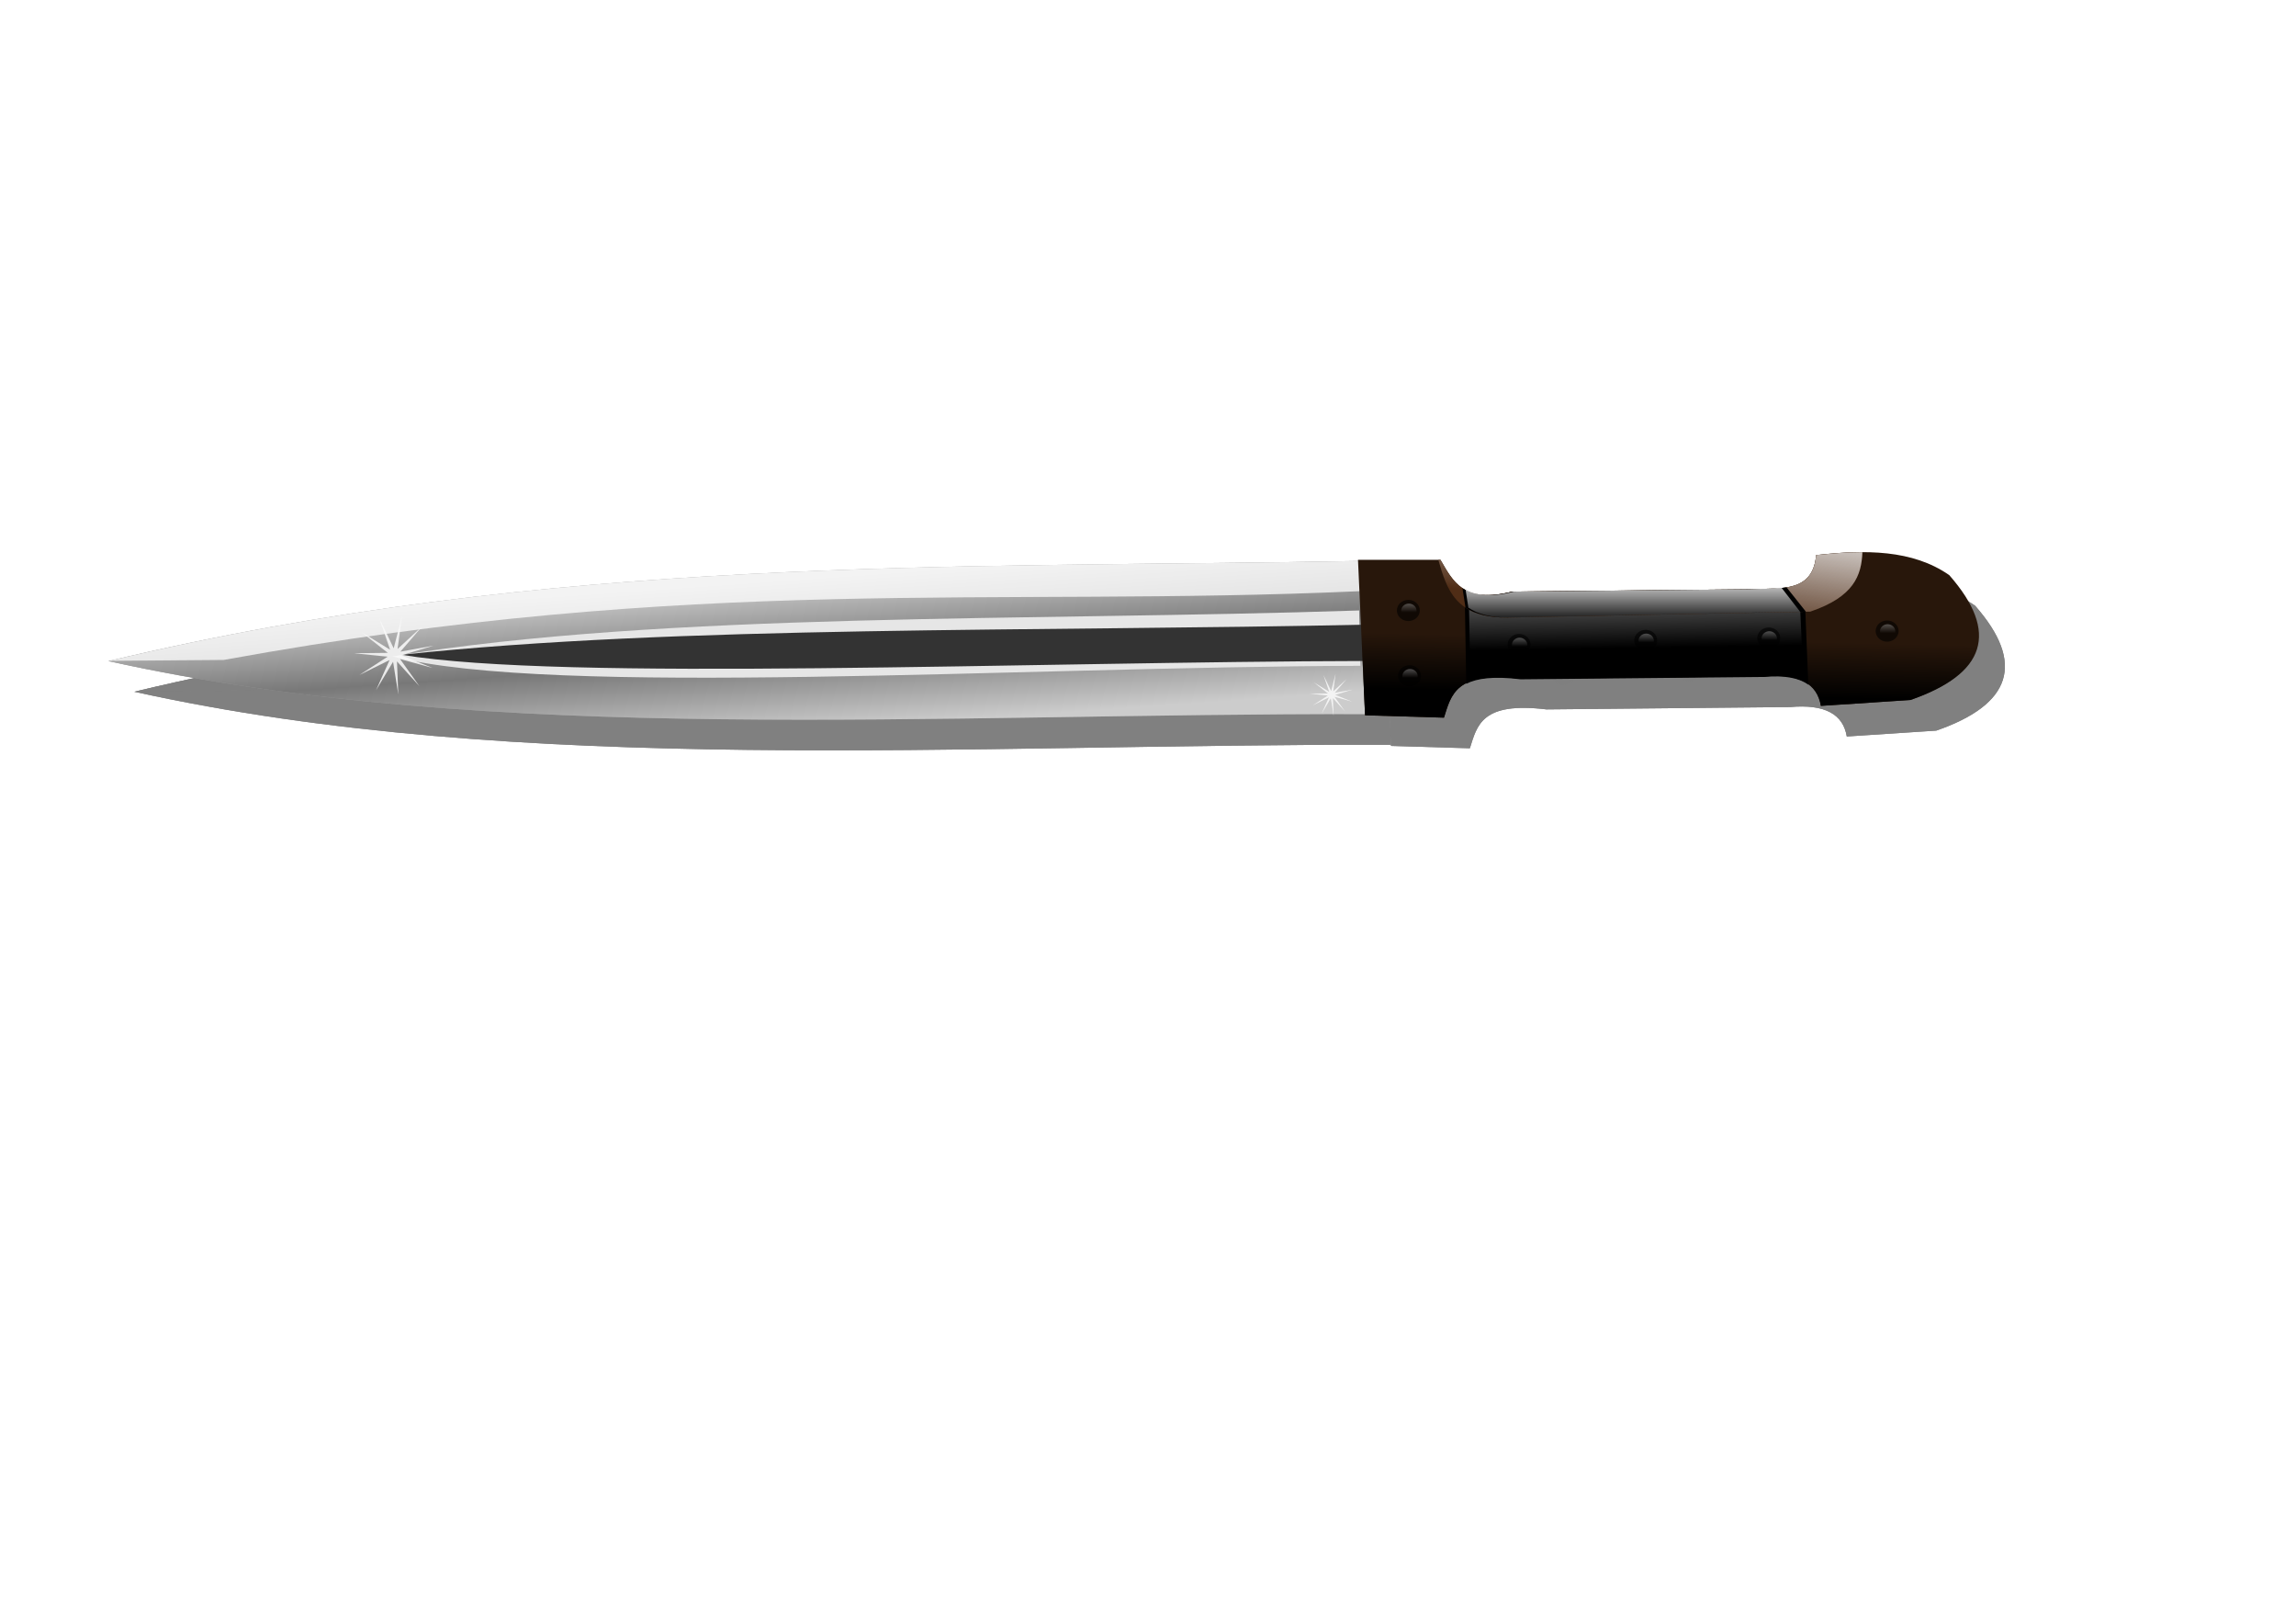 <?xml version="1.0" encoding="UTF-8" standalone="no"?>
<!-- Created with Inkscape (http://www.inkscape.org/) -->
<svg xmlns:dc="http://purl.org/dc/elements/1.1/" xmlns:cc="http://creativecommons.org/ns#" xmlns:rdf="http://www.w3.org/1999/02/22-rdf-syntax-ns#" xmlns:svg="http://www.w3.org/2000/svg" xmlns="http://www.w3.org/2000/svg" xmlns:xlink="http://www.w3.org/1999/xlink" xmlns:sodipodi="http://sodipodi.sourceforge.net/DTD/sodipodi-0.dtd" xmlns:inkscape="http://www.inkscape.org/namespaces/inkscape" width="297mm" height="210mm" id="svg2985" version="1.1" inkscape:version="0.48.3.1 r9886" sodipodi:docname="New document 2">
  <defs id="defs2987">
    <linearGradient inkscape:collect="always" id="linearGradient4332">
      <stop style="stop-color:#f2f2f2;stop-opacity:1;" offset="0" id="stop4334"/>
      <stop style="stop-color:#f2f2f2;stop-opacity:0;" offset="1" id="stop4336"/>
    </linearGradient>
    <linearGradient inkscape:collect="always" id="linearGradient4296">
      <stop style="stop-color:#ffffff;stop-opacity:1;" offset="0" id="stop4298"/>
      <stop style="stop-color:#ffffff;stop-opacity:0;" offset="1" id="stop4300"/>
    </linearGradient>
    <linearGradient inkscape:collect="always" id="linearGradient3971">
      <stop style="stop-color:#ececec;stop-opacity:1;" offset="0" id="stop3973"/>
      <stop style="stop-color:#ececec;stop-opacity:0;" offset="1" id="stop3975"/>
    </linearGradient>
    <linearGradient inkscape:collect="always" id="linearGradient3910">
      <stop style="stop-color:#e6e6e6;stop-opacity:1;" offset="0" id="stop3912"/>
      <stop style="stop-color:#e6e6e6;stop-opacity:0;" offset="1" id="stop3914"/>
    </linearGradient>
    <linearGradient inkscape:collect="always" id="linearGradient3890">
      <stop style="stop-color:#000000;stop-opacity:1;" offset="0" id="stop3892"/>
      <stop style="stop-color:#000000;stop-opacity:0;" offset="1" id="stop3894"/>
    </linearGradient>
    <linearGradient id="linearGradient3028">
      <stop style="stop-color:#cccccc;stop-opacity:1;" offset="0" id="stop3030"/>
      <stop id="stop3816" offset="0.5" style="stop-color:#787878;stop-opacity:1;"/>
      <stop style="stop-color:#cccccc;stop-opacity:1;" offset="1" id="stop3032"/>
    </linearGradient>
    <filter inkscape:collect="always" id="filter3830" x="-0.019" width="1.039" y="-0.277" height="1.554">
      <feGaussianBlur inkscape:collect="always" stdDeviation="3.797" id="feGaussianBlur3832"/>
    </filter>
    <filter inkscape:collect="always" id="filter3870" x="-0.013" width="1.025" y="-0.275" height="1.55">
      <feGaussianBlur inkscape:collect="always" stdDeviation="2.475" id="feGaussianBlur3872"/>
    </filter>
    <filter inkscape:collect="always" id="filter4037" x="-0.026" width="1.052" y="-0.325" height="1.649">
      <feGaussianBlur inkscape:collect="always" stdDeviation="6.603" id="feGaussianBlur4039"/>
    </filter>
    <filter inkscape:collect="always" id="filter4184" x="-0.026" width="1.052" y="-0.292" height="1.584">
      <feGaussianBlur inkscape:collect="always" stdDeviation="9.965" id="feGaussianBlur4186"/>
    </filter>
    <linearGradient inkscape:collect="always" xlink:href="#linearGradient3910" id="linearGradient4242" gradientUnits="userSpaceOnUse" x1="747.351" y1="316.111" x2="747.351" y2="328.204"/>
    <linearGradient inkscape:collect="always" xlink:href="#linearGradient3910" id="linearGradient4246" gradientUnits="userSpaceOnUse" x1="747.351" y1="316.111" x2="747.351" y2="328.204"/>
    <linearGradient inkscape:collect="always" xlink:href="#linearGradient3910" id="linearGradient4248" gradientUnits="userSpaceOnUse" x1="747.351" y1="316.111" x2="747.351" y2="328.204"/>
    <linearGradient inkscape:collect="always" xlink:href="#linearGradient3971" id="linearGradient4273" gradientUnits="userSpaceOnUse" x1="814.795" y1="256.369" x2="806.445" y2="314.528" gradientTransform="translate(-12.668,-14.971)"/>
    <linearGradient inkscape:collect="always" xlink:href="#linearGradient3890" id="linearGradient4277" gradientUnits="userSpaceOnUse" x1="813.931" y1="354.26" x2="814.507" y2="326.908" gradientTransform="translate(-12.668,-14.971)"/>
    <linearGradient inkscape:collect="always" xlink:href="#linearGradient3028" id="linearGradient4280" gradientUnits="userSpaceOnUse" x1="358.164" y1="301.5" x2="363.347" y2="375.206"/>
    <linearGradient inkscape:collect="always" xlink:href="#linearGradient4296" id="linearGradient4302" x1="798.87" y1="150.439" x2="799.684" y2="200.114" gradientUnits="userSpaceOnUse"/>
    <linearGradient inkscape:collect="always" xlink:href="#linearGradient3910" id="linearGradient4304" gradientUnits="userSpaceOnUse" x1="747.351" y1="316.111" x2="747.351" y2="328.204"/>
    <linearGradient inkscape:collect="always" xlink:href="#linearGradient3910" id="linearGradient4306" gradientUnits="userSpaceOnUse" x1="747.351" y1="316.111" x2="747.351" y2="328.204"/>
    <linearGradient inkscape:collect="always" xlink:href="#linearGradient3910" id="linearGradient4308" gradientUnits="userSpaceOnUse" x1="747.351" y1="316.111" x2="747.351" y2="328.204"/>
    <linearGradient inkscape:collect="always" xlink:href="#linearGradient3971" id="linearGradient4327" gradientUnits="userSpaceOnUse" gradientTransform="translate(-12.668,-14.971)" x1="814.795" y1="256.369" x2="806.445" y2="314.528"/>
    <linearGradient inkscape:collect="always" xlink:href="#linearGradient4332" id="linearGradient4338" x1="793.373" y1="281.752" x2="793.373" y2="305.164" gradientUnits="userSpaceOnUse" gradientTransform="matrix(0.975,0,0,1,19.631,0)"/>
  </defs>
  <sodipodi:namedview inkscape:document-units="mm" pagecolor="#ffffff" bordercolor="#666666" borderopacity="1.0" inkscape:pageopacity="0.0" inkscape:pageshadow="2" inkscape:zoom="0.86831672" inkscape:cx="447.96755" inkscape:cy="432.79071" inkscape:current-layer="layer1" id="namedview2989" showgrid="false" inkscape:window-width="1600" inkscape:window-height="820" inkscape:window-x="0" inkscape:window-y="25" inkscape:window-maximized="1"/>
  <g inkscape:label="Layer 1" inkscape:groupmode="layer" id="layer1">
    <g id="g4342">
      <g style="fill:#808080;filter:url(#filter4184)" id="g4110">
        <g style="fill:#808080" id="g4112">
          <g style="fill:#808080" id="g4114">
            <path style="fill:#808080;stroke:none" d="m 65.644,338.137 c 217.88,-51.949 412.649,-45.231 611.528,-48.945 l 2.879,74.857 C 471.329,363.531 254.453,379.904 65.644,338.137 z" id="path4116" inkscape:connector-curvature="0" sodipodi:nodetypes="cccc"/>
            <path sodipodi:nodetypes="cccc" inkscape:connector-curvature="0" id="path4118" d="m 65.644,338.137 c 217.88,-51.949 412.649,-45.231 611.528,-48.945 l 2.879,74.857 C 471.329,363.531 254.453,379.904 65.644,338.137 z" style="fill:#808080;fill-opacity:1;stroke:none"/>
            <path sodipodi:nodetypes="cccc" inkscape:connector-curvature="0" id="path4120" d="m 204.418,335.833 c 134.691,-21.945 311.809,-17.094 472.754,-22.457 l 0.576,27.064 c -166.357,0.475 -394.537,15.441 -473.33,-4.607 z" style="fill:#808080;stroke:none;filter:url(#filter3830)"/>
            <path style="fill:#808080;stroke:none;filter:url(#filter3870)" d="m 209.025,335.043 c 134.691,-14.42 311.809,-11.232 472.754,-14.757 l 0.576,17.784 C 515.998,338.382 287.818,348.216 209.025,335.043 z" id="path4122" inkscape:connector-curvature="0" sodipodi:nodetypes="cccc"/>
          </g>
        </g>
        <path id="path4124" d="M 677.188 289.188 C 478.48 292.899 283.872 286.196 66.219 338 L 122.062 337.562 C 354.767 295.123 497.173 312.083 677.75 303.938 L 677.188 289.188 z " style="fill:#808080;stroke:none;stroke-width:1px;stroke-linecap:butt;stroke-linejoin:miter;stroke-opacity:1;opacity:0.869;filter:url(#filter4037)"/>
        <g style="fill:#808080" id="g4126">
          <path sodipodi:nodetypes="ccccccccccccc" inkscape:connector-curvature="0" id="path4128" d="m 676.596,288.616 3.455,76.009 38.58,1.152 c 3.531,-11.042 5.574,-22.868 37.429,-19.002 l 119.196,-1.152 c 17.115,-1.523 25.877,3.637 27.64,14.396 l 43.763,-2.879 c 36.758,-12.74 43.665,-32.943 19.002,-61.038 -17.991,-12.509 -40.997,-12.481 -65.068,-9.789 -1.618,18.399 -17.162,15.909 -30.519,16.699 l -118.044,1.152 c -23.96,6.048 -29.049,-5.202 -35.125,-15.547 z" style="fill:#808080;stroke:none;stroke-width:1px;stroke-linecap:butt;stroke-linejoin:miter;stroke-opacity:1"/>
          <path style="fill:#808080;stroke:none;stroke-width:1px;stroke-linecap:butt;stroke-linejoin:miter;stroke-opacity:1;fill-opacity:1" d="m 676.596,288.616 3.455,76.009 38.58,1.152 c 3.531,-11.042 5.574,-22.868 37.429,-19.002 l 119.196,-1.152 c 17.115,-1.523 25.877,3.637 27.64,14.396 l 43.763,-2.879 c 36.758,-12.74 43.665,-32.943 19.002,-61.038 -17.991,-12.509 -40.997,-12.481 -65.068,-9.789 -1.618,18.399 -17.162,15.909 -30.519,16.699 l -118.044,1.152 c -23.96,6.048 -29.049,-5.202 -35.125,-15.547 z" id="path4130" inkscape:connector-curvature="0" sodipodi:nodetypes="ccccccccccccc"/>
          <path style="fill:#808080;stroke:none;stroke-width:1px;stroke-linecap:butt;stroke-linejoin:miter;stroke-opacity:1" d="M 922.719 284.875 C 915.525 284.895 908.116 285.471 900.594 286.312 C 898.976 304.711 883.419 302.21 870.062 303 L 752.031 304.156 C 728.072 310.204 722.982 298.971 716.906 288.625 L 715.875 288.625 C 720.011 303.078 724.247 317.061 749.719 316.844 L 897.719 313.938 C 919.047 306.72 922.769 296.228 923.188 284.875 C 923.031 284.875 922.875 284.875 922.719 284.875 z " id="path4132"/>
          <path id="path4134" d="M 922.719 284.875 C 915.525 284.895 908.116 285.471 900.594 286.312 C 898.976 304.711 883.419 302.21 870.062 303 L 752.031 304.156 C 728.072 310.204 722.982 298.971 716.906 288.625 L 715.875 288.625 C 720.011 303.078 724.247 317.061 749.719 316.844 L 897.719 313.938 C 919.047 306.72 922.769 296.228 923.188 284.875 C 923.031 284.875 922.875 284.875 922.719 284.875 z " style="fill:#808080;stroke:none;stroke-width:1px;stroke-linecap:butt;stroke-linejoin:miter;stroke-opacity:1;fill-opacity:1"/>
          <g style="fill:#808080" id="g4136" transform="translate(-45.778,18.426)">
            <path d="m 753.181,326.908 c 0,2.862 -2.514,5.182 -5.614,5.182 -3.101,0 -5.614,-2.32 -5.614,-5.182 0,-2.862 2.514,-5.182 5.614,-5.182 3.101,0 5.614,2.32 5.614,5.182 z" sodipodi:ry="5.1824408" sodipodi:rx="5.6143107" sodipodi:cy="326.90799" sodipodi:cx="747.56708" id="path4138" style="opacity:0.59;fill:#808080;fill-opacity:1;stroke:none" sodipodi:type="arc"/>
            <path transform="matrix(0.667,0,0,0.667,249.189,108.969)" sodipodi:type="arc" style="opacity:0.59;fill:#808080;fill-opacity:1;stroke:none" id="path4140" sodipodi:cx="747.56708" sodipodi:cy="326.90799" sodipodi:rx="5.6143107" sodipodi:ry="5.1824408" d="m 753.181,326.908 c 0,2.862 -2.514,5.182 -5.614,5.182 -3.101,0 -5.614,-2.32 -5.614,-5.182 0,-2.862 2.514,-5.182 5.614,-5.182 3.101,0 5.614,2.32 5.614,5.182 z"/>
          </g>
          <g style="fill:#808080" id="g4142" transform="translate(78.6,0.864)">
            <path sodipodi:type="arc" style="opacity:0.59;fill:#808080;fill-opacity:1;stroke:none" id="path4144" sodipodi:cx="747.56708" sodipodi:cy="326.90799" sodipodi:rx="5.6143107" sodipodi:ry="5.1824408" d="m 753.181,326.908 c 0,2.862 -2.514,5.182 -5.614,5.182 -3.101,0 -5.614,-2.32 -5.614,-5.182 0,-2.862 2.514,-5.182 5.614,-5.182 3.101,0 5.614,2.32 5.614,5.182 z"/>
            <path d="m 753.181,326.908 c 0,2.862 -2.514,5.182 -5.614,5.182 -3.101,0 -5.614,-2.32 -5.614,-5.182 0,-2.862 2.514,-5.182 5.614,-5.182 3.101,0 5.614,2.32 5.614,5.182 z" sodipodi:ry="5.1824408" sodipodi:rx="5.6143107" sodipodi:cy="326.90799" sodipodi:cx="747.56708" id="path4146" style="opacity:0.59;fill:#808080;fill-opacity:1;stroke:none" sodipodi:type="arc" transform="matrix(0.667,0,0,0.667,249.189,108.969)"/>
          </g>
          <g style="fill:#808080" id="g4148" transform="translate(187.72,-3.455)">
            <path sodipodi:type="arc" style="opacity:0.59;fill:#808080;fill-opacity:1;stroke:none" id="path4150" sodipodi:cx="747.56708" sodipodi:cy="326.90799" sodipodi:rx="5.6143107" sodipodi:ry="5.1824408" d="m 753.181,326.908 c 0,2.862 -2.514,5.182 -5.614,5.182 -3.101,0 -5.614,-2.32 -5.614,-5.182 0,-2.862 2.514,-5.182 5.614,-5.182 3.101,0 5.614,2.32 5.614,5.182 z"/>
            <path d="m 753.181,326.908 c 0,2.862 -2.514,5.182 -5.614,5.182 -3.101,0 -5.614,-2.32 -5.614,-5.182 0,-2.862 2.514,-5.182 5.614,-5.182 3.101,0 5.614,2.32 5.614,5.182 z" sodipodi:ry="5.1824408" sodipodi:rx="5.6143107" sodipodi:cy="326.90799" sodipodi:cx="747.56708" id="path4152" style="opacity:0.59;fill:#808080;fill-opacity:1;stroke:none" sodipodi:type="arc" transform="matrix(0.667,0,0,0.667,249.189,108.969)"/>
          </g>
          <g style="fill:#808080" transform="translate(-46.354,-13.532)" id="g4154">
            <path sodipodi:type="arc" style="opacity:0.59;fill:#808080;fill-opacity:1;stroke:none" id="path4156" sodipodi:cx="747.56708" sodipodi:cy="326.90799" sodipodi:rx="5.6143107" sodipodi:ry="5.1824408" d="m 753.181,326.908 c 0,2.862 -2.514,5.182 -5.614,5.182 -3.101,0 -5.614,-2.32 -5.614,-5.182 0,-2.862 2.514,-5.182 5.614,-5.182 3.101,0 5.614,2.32 5.614,5.182 z"/>
            <path d="m 753.181,326.908 c 0,2.862 -2.514,5.182 -5.614,5.182 -3.101,0 -5.614,-2.32 -5.614,-5.182 0,-2.862 2.514,-5.182 5.614,-5.182 3.101,0 5.614,2.32 5.614,5.182 z" sodipodi:ry="5.1824408" sodipodi:rx="5.6143107" sodipodi:cy="326.90799" sodipodi:cx="747.56708" id="path4158" style="opacity:0.59;fill:#808080;fill-opacity:1;stroke:none" sodipodi:type="arc" transform="matrix(0.667,0,0,0.667,249.189,108.969)"/>
          </g>
          <g style="fill:#808080" id="g4160" transform="translate(16.699,2.879)">
            <path d="m 753.181,326.908 c 0,2.862 -2.514,5.182 -5.614,5.182 -3.101,0 -5.614,-2.32 -5.614,-5.182 0,-2.862 2.514,-5.182 5.614,-5.182 3.101,0 5.614,2.32 5.614,5.182 z" sodipodi:ry="5.1824408" sodipodi:rx="5.6143107" sodipodi:cy="326.90799" sodipodi:cx="747.56708" id="path4162" style="opacity:0.59;fill:#808080;fill-opacity:1;stroke:none" sodipodi:type="arc"/>
            <path transform="matrix(0.667,0,0,0.667,249.189,108.969)" sodipodi:type="arc" style="opacity:0.59;fill:#808080;fill-opacity:1;stroke:none" id="path4164" sodipodi:cx="747.56708" sodipodi:cy="326.90799" sodipodi:rx="5.6143107" sodipodi:ry="5.1824408" d="m 753.181,326.908 c 0,2.862 -2.514,5.182 -5.614,5.182 -3.101,0 -5.614,-2.32 -5.614,-5.182 0,-2.862 2.514,-5.182 5.614,-5.182 3.101,0 5.614,2.32 5.614,5.182 z"/>
          </g>
          <g style="fill:#808080" transform="translate(138.774,-0.288)" id="g4166">
            <path sodipodi:type="arc" style="opacity:0.59;fill:#808080;fill-opacity:1;stroke:none" id="path4168" sodipodi:cx="747.56708" sodipodi:cy="326.90799" sodipodi:rx="5.6143107" sodipodi:ry="5.1824408" d="m 753.181,326.908 c 0,2.862 -2.514,5.182 -5.614,5.182 -3.101,0 -5.614,-2.32 -5.614,-5.182 0,-2.862 2.514,-5.182 5.614,-5.182 3.101,0 5.614,2.32 5.614,5.182 z"/>
            <path d="m 753.181,326.908 c 0,2.862 -2.514,5.182 -5.614,5.182 -3.101,0 -5.614,-2.32 -5.614,-5.182 0,-2.862 2.514,-5.182 5.614,-5.182 3.101,0 5.614,2.32 5.614,5.182 z" sodipodi:ry="5.1824408" sodipodi:rx="5.6143107" sodipodi:cy="326.90799" sodipodi:cx="747.56708" id="path4170" style="opacity:0.59;fill:#808080;fill-opacity:1;stroke:none" sodipodi:type="arc" transform="matrix(0.667,0,0,0.667,249.189,108.969)"/>
          </g>
        </g>
      </g>
      <g transform="translate(-12.668,-14.971)" id="g4041">
        <path sodipodi:nodetypes="cccc" inkscape:connector-curvature="0" id="path3026" d="m 65.644,338.137 c 217.88,-51.949 412.649,-45.231 611.528,-48.945 l 2.879,74.857 C 471.329,363.531 254.453,379.904 65.644,338.137 z" style="fill:#999999;stroke:none"/>
        <path style="fill:url(#linearGradient4280);fill-opacity:1;stroke:none" d="m 65.644,338.137 c 217.88,-51.949 412.649,-45.231 611.528,-48.945 l 2.879,74.857 C 471.329,363.531 254.453,379.904 65.644,338.137 z" id="path3005" inkscape:connector-curvature="0" sodipodi:nodetypes="cccc"/>
        <path style="fill:#e6e6e6;stroke:none;filter:url(#filter3830)" d="m 204.418,335.833 c 134.691,-21.945 311.809,-17.094 472.754,-22.457 l 0.576,27.064 c -166.357,0.475 -394.537,15.441 -473.33,-4.607 z" id="path3007" inkscape:connector-curvature="0" sodipodi:nodetypes="cccc"/>
        <path sodipodi:nodetypes="cccc" inkscape:connector-curvature="0" id="path3022" d="m 209.025,335.043 c 134.691,-14.42 311.809,-11.232 472.754,-14.757 l 0.576,17.784 C 515.998,338.382 287.818,348.216 209.025,335.043 z" style="fill:#333333;stroke:none;filter:url(#filter3870)"/>
      </g>
      <path id="path3979" d="m 664.519,274.216 c -198.708,3.711 -393.316,-2.991 -610.969,48.812 l 55.844,-0.438 c 232.705,-42.44 375.11,-25.479 555.688,-33.625 l -0.562,-14.75 z" style="opacity:0.869;fill:#ffffff;stroke:none;filter:url(#filter4037)" inkscape:connector-curvature="0"/>
      <path style="fill:#28170b;stroke:none" d="m 663.928,273.644 3.455,76.009 38.58,1.152 c 3.531,-11.042 5.574,-22.868 37.429,-19.002 l 119.196,-1.152 c 17.115,-1.523 25.877,3.637 27.64,14.396 L 933.991,342.167 c 36.758,-12.74 43.665,-32.943 19.002,-61.038 -17.991,-12.509 -40.997,-12.481 -65.068,-9.789 -1.618,18.399 -17.162,15.909 -30.519,16.699 l -118.044,1.152 c -23.96,6.048 -29.049,-5.202 -35.125,-15.547 z" id="path3880" inkscape:connector-curvature="0" sodipodi:nodetypes="ccccccccccccc"/>
      <path sodipodi:nodetypes="ccccccccccccc" inkscape:connector-curvature="0" id="path3009" d="m 663.928,273.644 3.455,76.009 38.58,1.152 c 3.531,-11.042 5.574,-22.868 37.429,-19.002 l 119.196,-1.152 c 17.115,-1.523 25.877,3.637 27.64,14.396 L 933.991,342.167 c 36.758,-12.74 43.665,-32.943 19.002,-61.038 -17.991,-12.509 -40.997,-12.481 -65.068,-9.789 -1.618,18.399 -17.162,15.909 -30.519,16.699 l -118.044,1.152 c -23.96,6.048 -29.049,-5.202 -35.125,-15.547 z" style="fill:url(#linearGradient4277);fill-opacity:1;stroke:none"/>
      <g transform="translate(-58.446,3.455)" id="g3918">
        <path sodipodi:type="arc" style="opacity:0.59;fill:#000000;fill-opacity:1;stroke:none" id="path3013" sodipodi:cx="747.56708" sodipodi:cy="326.90799" sodipodi:rx="5.6143107" sodipodi:ry="5.1824408" d="m 753.181,326.908 c 0,2.862 -2.514,5.182 -5.614,5.182 -3.101,0 -5.614,-2.32 -5.614,-5.182 0,-2.862 2.514,-5.182 5.614,-5.182 3.101,0 5.614,2.32 5.614,5.182 z"/>
        <path d="m 753.181,326.908 c 0,2.862 -2.514,5.182 -5.614,5.182 -3.101,0 -5.614,-2.32 -5.614,-5.182 0,-2.862 2.514,-5.182 5.614,-5.182 3.101,0 5.614,2.32 5.614,5.182 z" sodipodi:ry="5.1824408" sodipodi:rx="5.6143107" sodipodi:cy="326.90799" sodipodi:cx="747.56708" id="path3908" style="opacity:0.59;fill:url(#linearGradient4242);fill-opacity:1;stroke:none" sodipodi:type="arc" transform="matrix(0.667,0,0,0.667,249.189,108.969)"/>
      </g>
      <g transform="translate(175.051,-18.426)" id="g3930">
        <path d="m 753.181,326.908 c 0,2.862 -2.514,5.182 -5.614,5.182 -3.101,0 -5.614,-2.32 -5.614,-5.182 0,-2.862 2.514,-5.182 5.614,-5.182 3.101,0 5.614,2.32 5.614,5.182 z" sodipodi:ry="5.1824408" sodipodi:rx="5.6143107" sodipodi:cy="326.90799" sodipodi:cx="747.56708" id="path3932" style="opacity:0.59;fill:#000000;fill-opacity:1;stroke:none" sodipodi:type="arc"/>
        <path transform="matrix(0.667,0,0,0.667,249.189,108.969)" sodipodi:type="arc" style="opacity:0.59;fill:url(#linearGradient4246);fill-opacity:1;stroke:none" id="path3934" sodipodi:cx="747.56708" sodipodi:cy="326.90799" sodipodi:rx="5.6143107" sodipodi:ry="5.1824408" d="m 753.181,326.908 c 0,2.862 -2.514,5.182 -5.614,5.182 -3.101,0 -5.614,-2.32 -5.614,-5.182 0,-2.862 2.514,-5.182 5.614,-5.182 3.101,0 5.614,2.32 5.614,5.182 z"/>
      </g>
      <g id="g3940" transform="translate(-59.022,-28.503)">
        <path d="m 753.181,326.908 c 0,2.862 -2.514,5.182 -5.614,5.182 -3.101,0 -5.614,-2.32 -5.614,-5.182 0,-2.862 2.514,-5.182 5.614,-5.182 3.101,0 5.614,2.32 5.614,5.182 z" sodipodi:ry="5.1824408" sodipodi:rx="5.6143107" sodipodi:cy="326.90799" sodipodi:cx="747.56708" id="path3942" style="opacity:0.59;fill:#000000;fill-opacity:1;stroke:none" sodipodi:type="arc"/>
        <path transform="matrix(0.667,0,0,0.667,249.189,108.969)" sodipodi:type="arc" style="opacity:0.59;fill:url(#linearGradient4248);fill-opacity:1;stroke:none" id="path3944" sodipodi:cx="747.56708" sodipodi:cy="326.90799" sodipodi:rx="5.6143107" sodipodi:ry="5.1824408" d="m 753.181,326.908 c 0,2.862 -2.514,5.182 -5.614,5.182 -3.101,0 -5.614,-2.32 -5.614,-5.182 0,-2.862 2.514,-5.182 5.614,-5.182 3.101,0 5.614,2.32 5.614,5.182 z"/>
      </g>
      <path transform="matrix(0.763,0,0,0.749,567.943,229.927)" d="m 117.469,157.327 -7.741,-8.714 0.455,11.647 -1.801,-11.516 -5.914,10.044 4.711,-10.662 -10.406,5.252 9.727,-6.422 -11.593,-1.207 11.655,-0.144 -9.1,-7.283 9.883,6.18 -3.718,-11.047 4.973,10.542 2.845,-11.304 -1.516,11.557 8.504,-7.971 -7.524,8.903 11.464,-2.108 -11.143,3.422 10.784,4.425 -11.224,-3.146 z" inkscape:randomized="0" inkscape:rounded="0" inkscape:flatsided="false" sodipodi:arg2="1.1881062" sodipodi:arg1="0.90250691" sodipodi:r2="2.4000475" sodipodi:r1="13.93929" sodipodi:cy="146.38631" sodipodi:cx="108.83126" sodipodi:sides="11" id="path4206" style="opacity:0.869;fill:#f9f9f9;fill-opacity:1;stroke:none" sodipodi:type="star"/>
      <g transform="translate(-4.434,116.714)" id="g4310">
        <path inkscape:connector-curvature="0" style="fill:#000000;fill-opacity:1;stroke:none" d="m 886.469,167.406 c -6.093,4.553 -15.812,3.668 -24.594,4.188 L 743.844,172.75 c -11.259,2.842 -18.358,1.846 -23.344,-1.062 l 0.781,45.844 c 5.184,-2.664 13.278,-3.803 26.594,-2.188 l 119.188,-1.156 c 9.824,-0.874 16.893,0.457 21.469,3.781 l -2.062,-50.562 z" id="path4287"/>
        <path id="path4294" d="m 884.081,171.071 c -5.931,3.93 -15.39,3.166 -23.938,3.614 l -114.885,0.998 c -10.959,2.453 -17.869,1.594 -22.722,-0.917 l 0.76,39.568 c 5.045,-2.3 12.924,-3.283 25.885,-1.888 l 116.011,-0.998 c 9.562,-0.755 16.443,0.394 20.896,3.264 l -2.008,-43.641 z" style="opacity:0.697;fill:url(#linearGradient4302);fill-opacity:1;stroke:none" inkscape:connector-curvature="0"/>
        <g id="g3922" transform="translate(61.453,-130.559)">
          <path sodipodi:type="arc" style="opacity:0.59;fill:#000000;fill-opacity:1;stroke:none" id="path3924" sodipodi:cx="747.56708" sodipodi:cy="326.90799" sodipodi:rx="5.6143107" sodipodi:ry="5.1824408" d="m 753.181,326.908 c 0,2.862 -2.514,5.182 -5.614,5.182 -3.101,0 -5.614,-2.32 -5.614,-5.182 0,-2.862 2.514,-5.182 5.614,-5.182 3.101,0 5.614,2.32 5.614,5.182 z"/>
          <path d="m 753.181,326.908 c 0,2.862 -2.514,5.182 -5.614,5.182 -3.101,0 -5.614,-2.32 -5.614,-5.182 0,-2.862 2.514,-5.182 5.614,-5.182 3.101,0 5.614,2.32 5.614,5.182 z" sodipodi:ry="5.1824408" sodipodi:rx="5.6143107" sodipodi:cy="326.90799" sodipodi:cx="747.56708" id="path3926" style="opacity:0.59;fill:url(#linearGradient4308);fill-opacity:1;stroke:none" sodipodi:type="arc" transform="matrix(0.667,0,0,0.667,249.189,108.969)"/>
        </g>
        <g id="g3948" transform="translate(-0.448,-128.543)">
          <path d="m 753.181,326.908 c 0,2.862 -2.514,5.182 -5.614,5.182 -3.101,0 -5.614,-2.32 -5.614,-5.182 0,-2.862 2.514,-5.182 5.614,-5.182 3.101,0 5.614,2.32 5.614,5.182 z" sodipodi:ry="5.1824408" sodipodi:rx="5.6143107" sodipodi:cy="326.90799" sodipodi:cx="747.56708" id="path3950" style="opacity:0.59;fill:#000000;fill-opacity:1;stroke:none" sodipodi:type="arc"/>
          <path transform="matrix(0.667,0,0,0.667,249.189,108.969)" sodipodi:type="arc" style="opacity:0.59;fill:url(#linearGradient4306);fill-opacity:1;stroke:none" id="path3952" sodipodi:cx="747.56708" sodipodi:cy="326.90799" sodipodi:rx="5.6143107" sodipodi:ry="5.1824408" d="m 753.181,326.908 c 0,2.862 -2.514,5.182 -5.614,5.182 -3.101,0 -5.614,-2.32 -5.614,-5.182 0,-2.862 2.514,-5.182 5.614,-5.182 3.101,0 5.614,2.32 5.614,5.182 z"/>
        </g>
        <g transform="translate(121.627,-131.71)" id="g3956">
          <path sodipodi:type="arc" style="opacity:0.59;fill:#000000;fill-opacity:1;stroke:none" id="path3958" sodipodi:cx="747.56708" sodipodi:cy="326.90799" sodipodi:rx="5.6143107" sodipodi:ry="5.1824408" d="m 753.181,326.908 c 0,2.862 -2.514,5.182 -5.614,5.182 -3.101,0 -5.614,-2.32 -5.614,-5.182 0,-2.862 2.514,-5.182 5.614,-5.182 3.101,0 5.614,2.32 5.614,5.182 z"/>
          <path d="m 753.181,326.908 c 0,2.862 -2.514,5.182 -5.614,5.182 -3.101,0 -5.614,-2.32 -5.614,-5.182 0,-2.862 2.514,-5.182 5.614,-5.182 3.101,0 5.614,2.32 5.614,5.182 z" sodipodi:ry="5.1824408" sodipodi:rx="5.6143107" sodipodi:cy="326.90799" sodipodi:cx="747.56708" id="path3960" style="opacity:0.59;fill:url(#linearGradient4304);fill-opacity:1;stroke:none" sodipodi:type="arc" transform="matrix(0.667,0,0,0.667,249.189,108.969)"/>
        </g>
      </g>
      <path inkscape:connector-curvature="0" id="path3011" d="m 910.051,269.904 c -7.194,0.02 -14.603,0.596 -22.125,1.438 -1.618,18.399 -17.174,15.897 -30.531,16.688 l -118.031,1.156 c -23.96,6.048 -29.049,-5.186 -35.125,-15.531 l -1.031,0 c 4.136,14.453 8.372,28.436 33.844,28.219 l 148,-2.906 c 21.328,-7.218 25.05,-17.71 25.469,-29.062 -0.156,-1.1e-4 -0.312,-4.3e-4 -0.469,0 z" style="fill:#502d16;stroke:none"/>
      <path inkscape:connector-curvature="0" style="fill:url(#linearGradient4273);fill-opacity:1;stroke:none" d="m 910.051,269.904 c -7.194,0.02 -14.603,0.596 -22.125,1.438 -1.618,18.399 -17.174,15.897 -30.531,16.688 l -118.031,1.156 c -23.96,6.048 -29.049,-5.186 -35.125,-15.531 l -1.031,0 c 4.136,14.453 8.372,28.436 33.844,28.219 l 148,-2.906 c 21.328,-7.218 25.05,-17.71 25.469,-29.062 -0.156,-1.1e-4 -0.312,-4.3e-4 -0.469,0 z" id="path3898"/>
      <path id="path4323" d="M 873.438 287.094 C 868.424 287.905 862.749 287.715 857.406 288.031 L 739.375 289.188 C 727.32 292.23 720.03 290.892 715 287.5 L 716.5 297.031 C 721.176 300.115 727.685 301.955 737.062 301.875 L 882.906 299 L 873.438 287.094 z " style="fill:#000000;fill-opacity:1;stroke:none"/>
      <path inkscape:connector-curvature="0" style="fill:url(#linearGradient4338);fill-opacity:1;stroke:none" d="m 870.828,287.094 c -4.886,0.811 -10.417,0.621 -15.623,0.938 l -115.026,1.156 c -11.748,3.043 -18.852,1.705 -23.754,-1.688 l 1.462,9.531 c 4.557,3.084 10.901,4.924 20.039,4.844 L 880.056,299 870.828,287.094 z" id="path4330"/>
      <path sodipodi:type="star" style="opacity:0.869;fill:#f9f9f9;fill-opacity:1;stroke:none" id="path4340" sodipodi:sides="11" sodipodi:cx="108.83126" sodipodi:cy="146.38631" sodipodi:r1="13.93929" sodipodi:r2="2.4000475" sodipodi:arg1="0.90250691" sodipodi:arg2="1.1881062" inkscape:flatsided="false" inkscape:rounded="0" inkscape:randomized="0" d="m 117.469,157.327 -7.741,-8.714 0.455,11.647 -1.801,-11.516 -5.914,10.044 4.711,-10.662 -10.406,5.252 9.727,-6.422 -11.593,-1.207 11.655,-0.144 -9.1,-7.283 9.883,6.18 -3.718,-11.047 4.973,10.542 2.845,-11.304 -1.516,11.557 8.504,-7.971 -7.524,8.903 11.464,-2.108 -11.143,3.422 10.784,4.425 -11.224,-3.146 z" transform="matrix(1.415,0,0,1.389,38.818,116.88)"/>
    </g>
  </g>
</svg>
